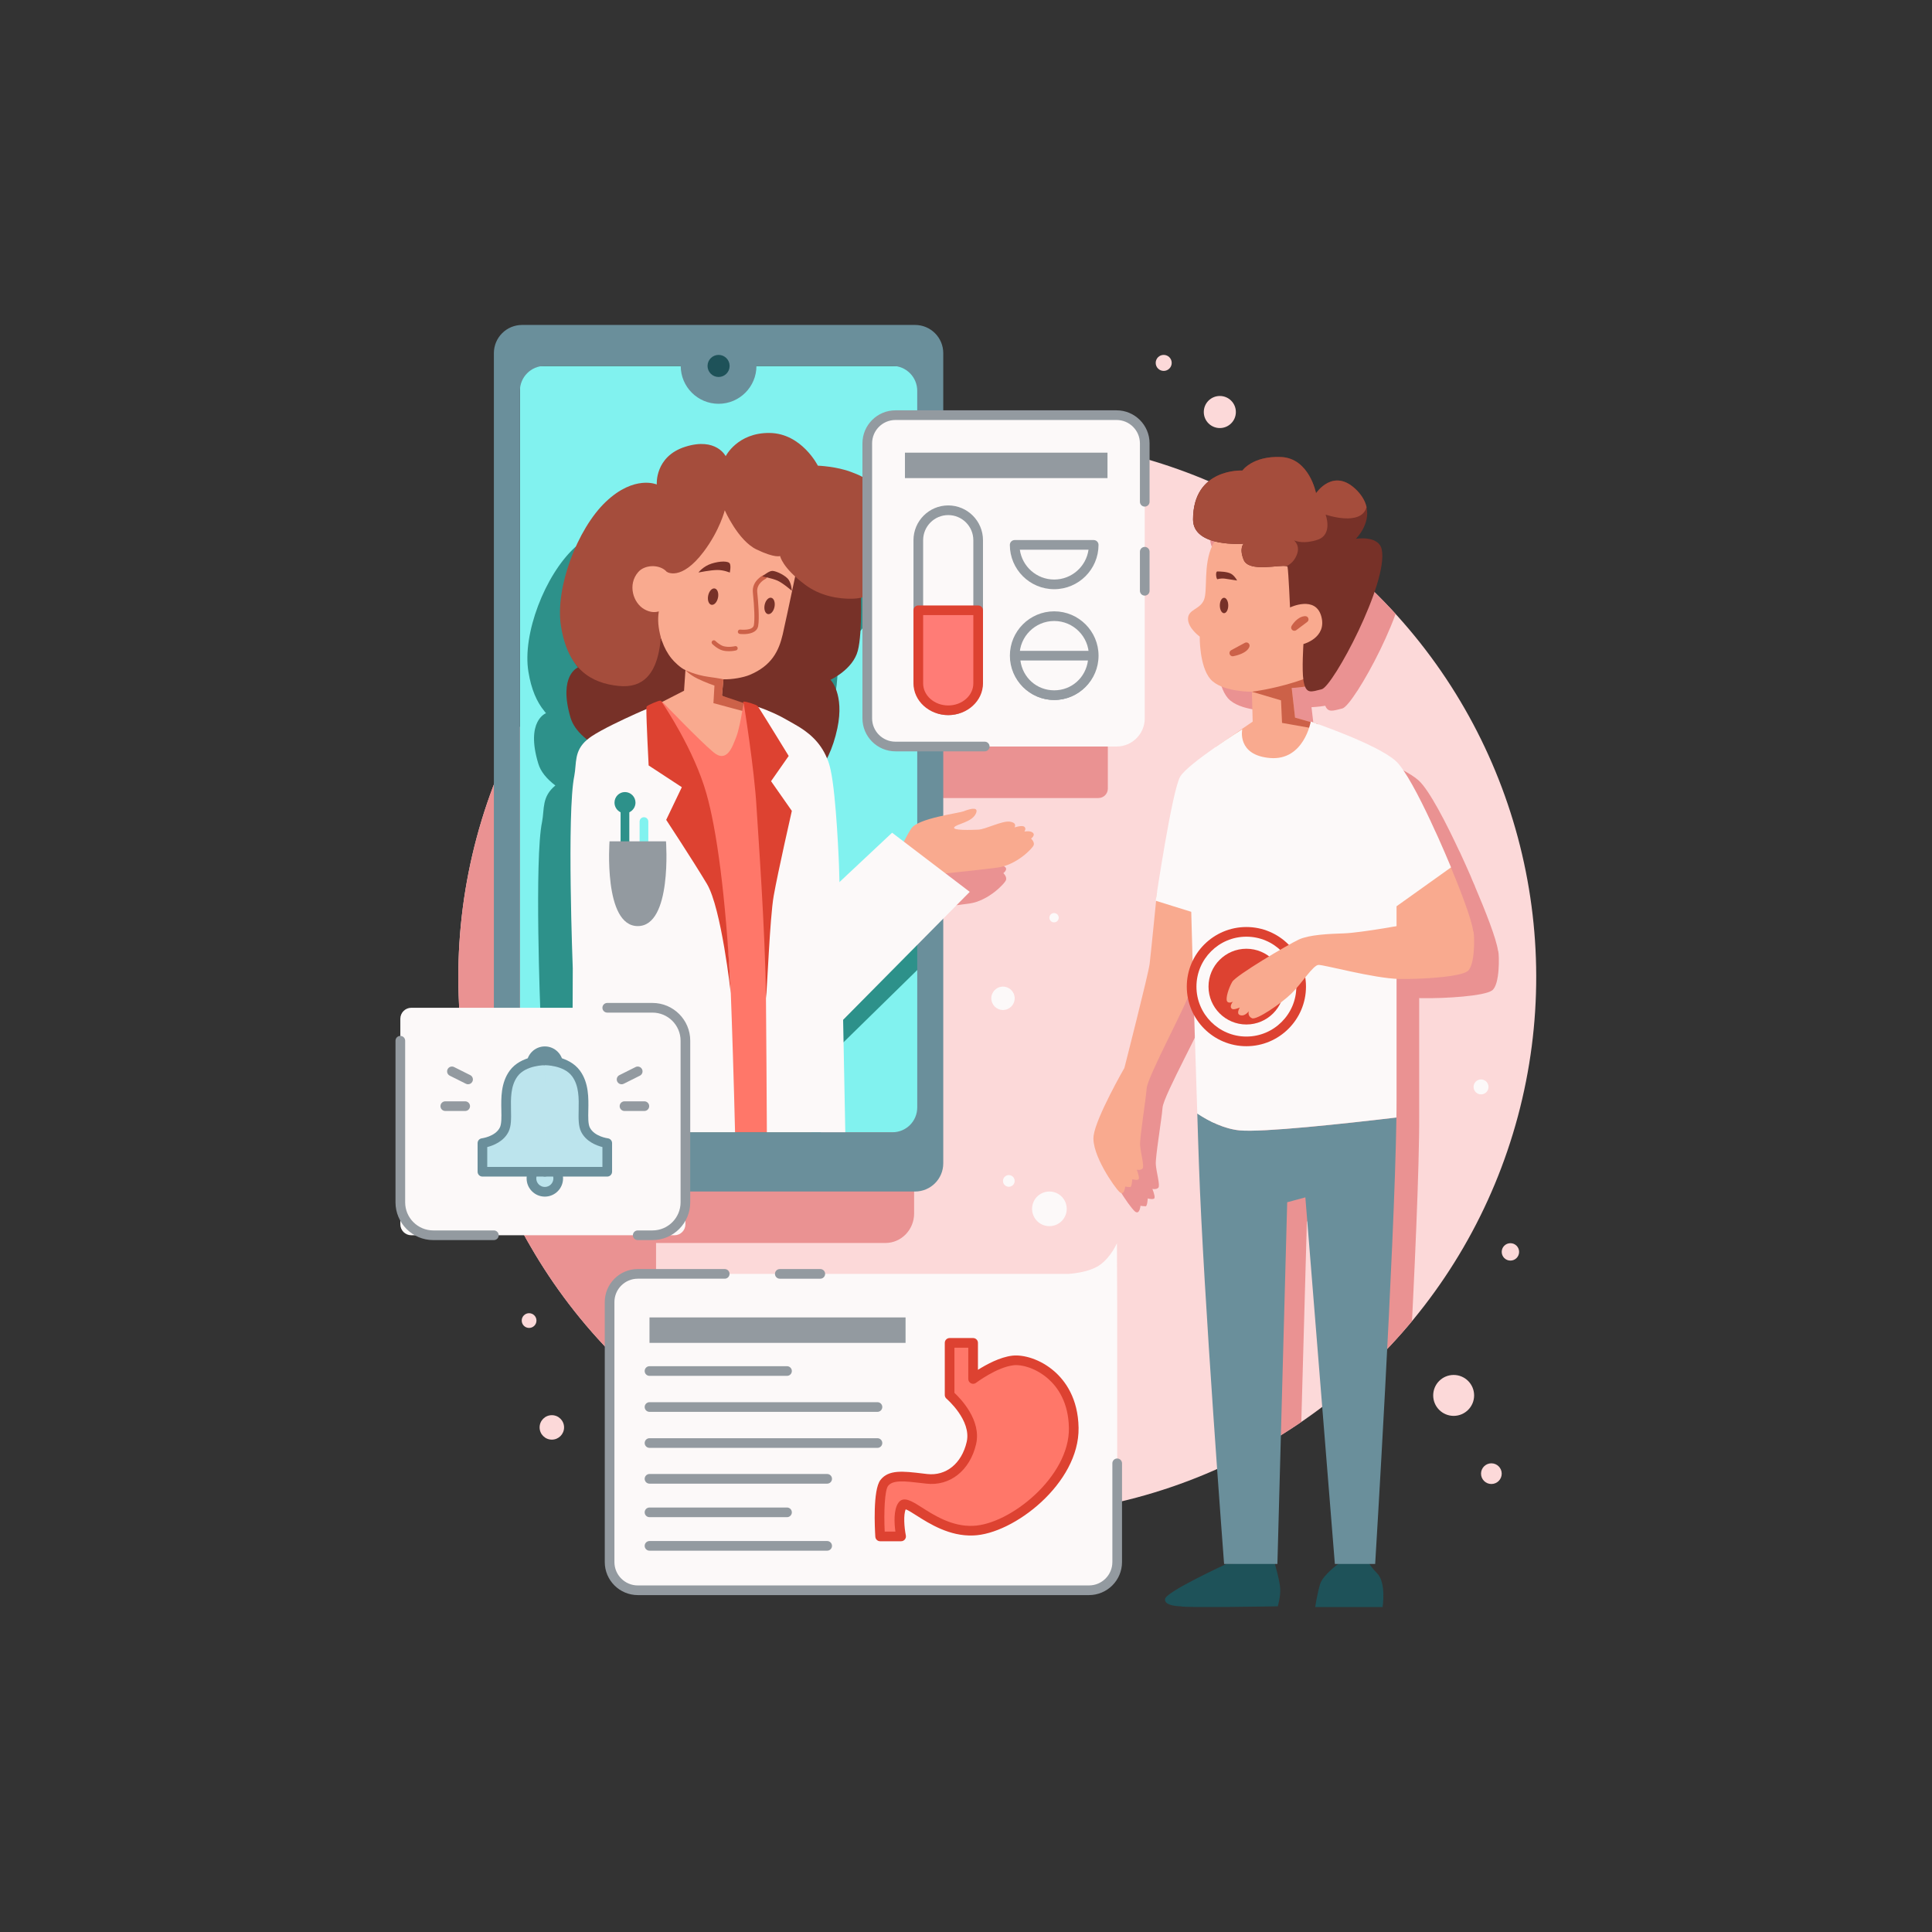<?xml version="1.0" encoding="utf-8"?>
<!-- Generator: Adobe Illustrator 27.5.0, SVG Export Plug-In . SVG Version: 6.00 Build 0)  -->
<svg version="1.1" id="_x31_" xmlns="http://www.w3.org/2000/svg" xmlns:xlink="http://www.w3.org/1999/xlink" x="0px" y="0px"
	 viewBox="0 0 450 450" style="enable-background:new 0 0 450 450;" xml:space="preserve">
<rect x="0" y="0" width="450" height="450" fill="#333333" stroke="none"/>
<g>
	<g id="background_9_">
		<g>
			<defs>
				
					<ellipse id="SVGID_1_" transform="matrix(0.707 -0.707 0.707 0.707 -92.854 230.933)" cx="232.334" cy="227.552" rx="125.547" ry="125.547"/>
			</defs>
			<use xlink:href="#SVGID_1_"  style="overflow:visible;fill:#FCD9D9;"/>
			<clipPath id="SVGID_00000105422041438092932060000000744812594102377616_">
				<use xlink:href="#SVGID_1_"  style="overflow:visible;"/>
			</clipPath>
			<path style="clip-path:url(#SVGID_00000105422041438092932060000000744812594102377616_);fill:#EA9292;" d="M193.407,110.885
				v72.803c0,1.208,0.98,2.188,2.188,2.188h60.254c1.209,0,2.188-0.98,2.188-2.188v-72.803c0-1.209-0.98-2.188-2.188-2.188h-60.254
				C194.386,108.697,193.407,109.677,193.407,110.885z"/>
			<path style="clip-path:url(#SVGID_00000105422041438092932060000000744812594102377616_);fill:#EA9292;" d="M347.534,230.69
				c-1.818,1.32-10.846,1.89-16.392,1.8c-0.185,0-0.37,0-0.586-0.03v27.93c0,1.32,0,2.79-0.031,4.38
				c-0.462,30.57-5.084,103.98-5.084,103.98h-1.387c0.493,0.66,1.078,1.41,1.849,2.16c2.219,2.19,1.325,7.89,1.325,7.89h-16.146
				c0,0,0.524-3.27,1.202-5.37c0.647-2.07,4.314-4.68,4.314-4.68h-0.801l-7.056-85.38l-4.345,1.14l-2.341,84.24h-0.616
				c0.4,1.32,1.233,4.29,1.294,5.76c0.092,1.89-0.586,4.11-0.586,4.11s-22.616,0.39-23.201,0c0,0-4.067,0-3.759-1.74
				c0.277-1.71,14.666-8.13,14.666-8.13H289.3c0,0-4.961-63.18-6.009-92.88c-0.154-4.05-0.277-8.07-0.4-12.03
				c-0.401-11.97-0.77-23.19-1.017-31.68c-0.278,1.35-0.493,2.37-0.586,2.85c-0.585,2.85-10.322,20.19-10.507,22.98
				c-0.216,2.76-1.695,11.49-1.571,13.2c0.092,1.71,1.079,4.98,0.586,5.46c-0.493,0.48-1.387,0.27-1.387,0.27s0.678,1.65,0.493,2.13
				c-0.185,0.48-1.571,0.09-1.571,0.09s-0.093,1.83-0.493,1.83s-1.202-0.12-1.202-0.12s-0.185,2.31-1.356,1.26
				c-1.171-1.05-6.779-8.82-6.193-13.11c0.585-4.32,7.364-15.78,7.364-15.78s5.793-22.08,6.039-24.24
				c0.216-1.68,1.14-10.59,1.54-14.67c0.061-0.6,0.123-1.08,0.154-1.44c0-0.09,0-0.18,0.031-0.3c0-0.09,0.031-0.21,0.031-0.33
				c0.986-6.15,3.974-24.36,5.577-26.91c1.016-1.59,4.899-4.44,8.442-6.84c0.123-0.09,0.216-0.18,0.339-0.24l1.263-0.84
				c0.616-0.42,1.202-0.78,1.726-1.14l5.546-3.72l-0.185-6.96c0,0-7.272,0.09-9.952-2.97c-2.65-3.06-2.527-9.87-2.527-9.87
				s-2.804-1.95-2.804-4.14c0-2.22,2.804-2.13,3.79-4.35c0.986-2.19-0.216-8.16,2.034-12.75c0.154-0.33,0.339-0.63,0.554-0.93
				c-2.711-0.69-5.176-2.13-5.176-5.1c0-12.06,11.801-11.4,11.801-11.4s2.465-3.45,9.244-3.15c6.779,0.27,8.381,8.43,8.381,8.43
				s4.221-6.24,9.829-0.6c1.294,1.32,1.972,2.61,2.249,3.84c0.924,4.11-2.557,7.38-2.557,7.38s5.454-0.9,6.193,2.49
				c1.664,7.65-11.678,31.92-14.358,32.55c-2.034,0.48-3.297,1.08-3.975-0.63c-1.695,0.27-3.205,0.33-3.205,0.33l0.801,6.9
				l3.728,1.02v0.03l1.849,0.51c0,0,0,0,0.031,0c4.283,1.5,14.944,5.43,18.487,8.55c2.557,2.28,6.563,10.17,9.49,16.44
				c0.031,0.09,0.061,0.15,0.123,0.21c0.986,2.13,1.849,4.08,2.496,5.55c0.308,0.78,0.678,1.65,1.078,2.52c0,0.03,0,0.03,0,0.06
				c2.342,5.49,4.992,12.15,5.361,14.97c0.031,0.03,0.061,0.06,0.061,0.09C349.198,222.56,349.383,229.34,347.534,230.69z"/>
			<path style="clip-path:url(#SVGID_00000105422041438092932060000000744812594102377616_);fill:#EA9292;" d="M233.699,203.372
				c0,0,0.824,0.755,0.641,1.54s-4.09,4.904-8.515,5.533c-2.868,0.409-8.666,1.038-12.389,1.415l5.737,4.527l-6.256,6.508v59.735
				c0,3.804-2.99,6.885-6.683,6.885h-93.106c-3.692,0-6.683-3.081-6.683-6.885V84.875c0-3.804,2.991-6.885,6.683-6.885h93.106
				c3.693,0,6.683,3.081,6.683,6.885v112.9c2.289-0.534,4.303-0.849,4.791-1.069c2.319-0.912,3.54-0.849,2.96,0.503
				c-0.915,2.201-4.547,2.546-5.157,3.395c-0.58,0.818,3.967,0.66,5.707,0.597c1.739-0.094,5.706-2.264,7.507-1.949
				c1.618,0.283,1.221,1.163,1.099,1.383c0.275-0.063,1.831-0.566,2.319-0.126c0.519,0.44,0,1.164,0,1.164s1.404-0.315,2.014,0.314
				C234.767,202.585,233.699,203.372,233.699,203.372z"/>
			<g style="clip-path:url(#SVGID_00000105422041438092932060000000744812594102377616_);">
				<path style="fill:#EA9292;" d="M148.057,319.339H87.641c-1.653,0-2.994-1.34-2.994-2.994v-66.621
					c0-1.654,1.34-2.994,2.994-2.994h60.416c1.653,0,2.994,1.34,2.994,2.994v66.621
					C151.051,317.998,149.711,319.339,148.057,319.339z"/>
				<path style="fill:#EA9292;" d="M142.068,321.094h-48.44c-5.921,0-10.737-4.816-10.737-10.737v-54.645
					c0-5.921,4.816-10.737,10.737-10.737h48.44c5.921,0,10.737,4.816,10.737,10.737v54.645
					C152.805,316.277,147.989,321.094,142.068,321.094z M93.629,248.484c-3.984,0-7.228,3.243-7.228,7.228v54.645
					c0,3.984,3.243,7.227,7.228,7.227h48.44c3.984,0,7.228-3.243,7.228-7.227v-54.645c0-3.984-3.244-7.228-7.228-7.228H93.629z"/>
			</g>
		</g>
	</g>
	<g>
		<path style="fill:#81F2EF;" d="M211.722,263.735h-88.699c-1.069,0-1.935-0.866-1.935-1.935V87.17c0-1.069,0.866-1.935,1.935-1.935
			h88.699c1.069,0,1.935,0.866,1.935,1.935V261.8C213.658,262.869,212.791,263.735,211.722,263.735z"/>
		<path style="fill:#2D918A;" d="M214.768,224.834l-23.88,23.4l0.42,21.33h-65.55c0-0.18,0-0.3,0-0.3l0.12-33.03
			c0,0-1.44-36.3,0.39-44.85c0.57-3-0.12-5.79,3.09-8.43c-2.01-1.53-3.45-3.24-3.99-5.13c-3-9.93,1.8-11.7,1.8-11.7
			s-0.03-0.03-0.03-0.06c-0.09-0.12-0.18-0.24-0.3-0.36c-0.03-0.03-0.06-0.06-0.06-0.09c-1.74-2.1-3.03-5.04-3.69-9.09
			c-1.5-8.85,3.9-22.65,10.77-28.98c6.87-6.33,12.21-4.02,12.21-4.02s-0.51-6.54,6.9-8.79c7.41-2.25,9.66,2.19,9.66,2.19
			s2.82-5.49,10.56-5.4c7.71,0.09,11.61,7.62,11.61,7.62s4.53,0.18,8.01,1.47c3.48,1.29,7.47,2.52,9.66,14.01
			c1.89,10.17-2.58,14.34-7.29,15.3c0.06,3.54,0.03,9.39-0.78,12.33c-1.2,4.41-6.54,6.75-6.54,6.75s3.39,3.3,1.62,11.31
			c-0.54,2.61-1.38,4.95-2.46,6.99c0.36,0.81,0.63,1.71,0.87,2.7c1.38,6.09,2.01,22.23,2.01,22.23l0.12,3.9l12.63-11.49l2.85,2.1
			c0.54-1.08,1.2-2.25,1.8-3.09c0.9-1.35,4.41-2.31,7.47-2.97V224.834z"/>
	</g>
	<g>
		<path style="fill:#6A8F9B;" d="M213.134,75.687h-91.53c-3.63,0-6.57,2.94-6.57,6.57v188.7c0,3.63,2.94,6.57,6.57,6.57h91.53
			c3.63,0,6.57-2.94,6.57-6.57v-188.7C219.704,78.627,216.764,75.687,213.134,75.687z M213.644,257.937c0,3.21-2.58,5.79-5.79,5.79
			h-80.97c-3.21,0-5.79-2.58-5.79-5.79V91.047c0-3.21,2.58-5.82,5.79-5.82h80.97c3.21,0,5.79,2.61,5.79,5.82V257.937z"/>
		<circle style="fill:#6A8F9B;" cx="167.373" cy="85.234" r="8.817"/>
		<path style="fill:#1E5259;" d="M169.945,85.234c0,1.421-1.152,2.572-2.572,2.572s-2.572-1.152-2.572-2.572
			s1.152-2.572,2.572-2.572S169.945,83.814,169.945,85.234z"/>
	</g>
	<g>
		<g>
			<path style="fill:#773128;" d="M200.455,136.309c0,0,0.508,10.846-0.656,15.263c-1.158,4.396-6.356,6.758-6.356,6.758
				s3.283,3.298,1.596,11.294c-1.995,9.46-7.413,15.563-14.033,15.173c-2.592-0.152-44.357-4.794-48.122-17.651
				c-2.905-9.922,1.751-11.688,1.751-11.688s-6.452-7.906-2.903-18.475c8.218-24.475,46.781-12.926,46.781-12.926l18.565,3.683
				L200.455,136.309z"/>
			<path style="fill:#F9AA8F;" d="M186.845,122.853v3.641c0,0-3.641,17.39-4.536,21.274c-0.915,3.905-2.603,7.302-7.708,9.437
				c-1.424,0.59-4.007,1.078-6.102,1.017c-0.142,1.688-0.346,3.824-0.346,3.824l10.637,5.207c0,0-8.908,14.623-10.597,14.623
				c-1.688,0-17.898-16.373-17.898-16.373l9.03-4.617l0.326-4.8c-1.2-0.529-2.665-1.993-3.234-2.705
				c-0.977-1.2-1.709-2.603-2.197-4.007v-0.02c-0.793-2.217-1.037-4.454-0.875-6.122c0.02-0.183,0.061-0.468,0.102-0.834
				c-0.752,0.244-1.912,0.325-3.336-0.468c-2.603-1.424-4.027-5.756-1.444-8.705c1.444-1.647,4.596-1.83,6.325-0.346
				c0.895-6.305,1.688-13.18,1.993-13.403c0.508-0.386,22.983-2.603,22.983-2.603L186.845,122.853z"/>
			<path style="fill:#CC6148;" d="M159.648,156.087c0,0,2.304,1.136,5.355,1.558c3.051,0.422,3.501,0.579,3.501,0.579l-0.348,3.826
				l8.579,2.886l1.669,2.13l-12.233-3.287l0.239-4.09c0,0-2.067-0.703-3.928-1.612C160.621,157.169,159.648,156.087,159.648,156.087
				z"/>
			<path style="fill:#CC6148;" d="M173.167,147.7c-0.478,0-0.82-0.041-0.867-0.047c-0.278-0.035-0.475-0.29-0.44-0.568
				c0.035-0.278,0.293-0.486,0.569-0.439c0.026,0,2.909,0.328,3.158-1.02c0.226-1.219,0.144-3.996-0.228-7.62
				c-0.281-2.754,2.428-4.055,2.546-4.107c0.243-0.114,0.554-0.012,0.674,0.243s0.009,0.557-0.243,0.677
				c-0.088,0.041-2.171,1.055-1.963,3.082c0.223,2.186,0.548,6.117,0.217,7.913C176.284,147.451,174.33,147.7,173.167,147.7z"/>
			<path style="fill:#CC6148;" d="M169.78,151.681c-0.471,0-0.999-0.047-1.515-0.19c-1.172-0.325-2.314-1.442-2.361-1.491
				c-0.199-0.196-0.202-0.518-0.003-0.718c0.193-0.196,0.519-0.202,0.718-0.006c0.009,0.012,1.002,0.982,1.916,1.236
				c1.254,0.343,2.64,0,2.654-0.003c0.29-0.076,0.551,0.097,0.619,0.366c0.07,0.273-0.094,0.551-0.367,0.618
				C171.397,151.505,170.689,151.681,169.78,151.681z"/>
			<path style="fill:#CC6148;" d="M154.189,139.453c-0.226,0-0.431-0.152-0.492-0.378c-0.017-0.064-0.401-1.371-2.051-1.611
				c-0.278-0.041-0.472-0.299-0.431-0.577c0.041-0.275,0.311-0.463,0.577-0.43c2.338,0.343,2.868,2.276,2.889,2.358
				c0.07,0.272-0.094,0.551-0.364,0.621C154.273,139.447,154.23,139.453,154.189,139.453z"/>
			<path style="fill:#773128;" d="M169.98,133.363c0,0,0.325-1.436,0.017-2.079s-2.252-0.645-4.243-0.017
				c-1.992,0.627-3.066,2.075-3.066,2.075s2.856-0.575,4.394-0.579C168.62,132.757,169.98,133.363,169.98,133.363z"/>
			<path style="fill:#773128;" d="M184.434,137.606c0,0-0.051-1.505-0.719-2.532c-0.668-1.028-2.949-2.104-3.826-2.104
				c-0.877,0-2.311,1.294-2.311,1.294s2.212,0.415,3.483,0.962C182.332,135.773,184.434,137.606,184.434,137.606z"/>
			<path style="fill:#773128;" d="M164.943,138.736c-0.212,1.05,0.131,2.005,0.764,2.133c0.634,0.128,1.319-0.62,1.531-1.67
				c0.212-1.05-0.13-2.005-0.763-2.133C165.84,136.938,165.154,137.686,164.943,138.736z"/>
			<path style="fill:#773128;" d="M178.098,140.9c-0.212,1.05,0.13,2.005,0.764,2.133c0.634,0.128,1.319-0.62,1.531-1.67
				c0.212-1.05-0.13-2.005-0.764-2.133C178.995,139.102,178.31,139.85,178.098,140.9z"/>
			<path style="fill:#A54D3C;" d="M168.815,118.848c0,0,3.073,7.058,7.4,9.135c4.327,2.077,5.491,1.52,5.491,1.52
				s0.435,2.685,5.891,6.741c3.377,2.51,7.616,3.332,11.165,3.202c5.104-0.187,10.905-3.981,8.828-15.492
				c-2.077-11.511-5.972-12.722-9.347-14.021c-3.376-1.298-7.746-1.471-7.746-1.471s-3.767-7.531-11.25-7.617
				c-7.483-0.087-10.22,5.41-10.22,5.41s-2.195-4.457-9.378-2.207s-6.669,8.798-6.669,8.798s-5.195-2.3-11.859,4.018
				c-6.664,6.318-11.876,20.124-10.453,28.986c1.611,10.032,6.939,13.27,13.467,13.924c12.01,1.203,9.509-15.702,10.175-20.722
				c0.667-5.031,0.952-5.881,0.952-5.881s3.334,2.355,8.622-4.648C167.659,123.522,168.815,118.848,168.815,118.848z"/>
			<path style="fill:#F9AA8F;" d="M156.581,134.548l-2.359,14.807c-0.793-2.217-1.037-4.454-0.875-6.122
				c0.02-0.183,0.061-0.468,0.102-0.834c-0.752,0.244-1.912,0.325-3.336-0.468c-2.603-1.424-4.027-5.756-1.444-8.705
				c1.444-1.647,4.596-1.83,6.325-0.346L156.581,134.548z"/>
		</g>
		<g>
			<path style="fill:#FF7769;" d="M188.968,263.714h-32.49l-5.22-48.96l-1.56-14.85l-0.42-3.93l-0.3-2.7l-1.65-15.57l-1.11-10.32
				l4.35-2.16l0.57-0.3c0.15-0.06,0.27-0.12,0.39-0.18c0.06-0.03,0.12-0.06,0.15-0.06c0.03-0.03,0.06-0.03,0.06-0.03l2.4-1.17
				l0.09-0.06c0,0,0,0,0.03,0.03c0.63,0.66,8.46,8.82,11.85,11.7c3.24,2.76,4.5-1.29,5.37-3.48c0.57-1.44,1.11-4.23,1.41-6.09
				c0.09-0.42,0.15-0.81,0.21-1.11c0.03-0.27,0.06-0.45,0.09-0.6c0-0.06,0.03-0.09,0.03-0.12s0-0.06,0-0.06l0.48,0.21l0.06,0.03
				l1.05,0.45l2.25,0.99h0.03l3.93,1.71l0.45,5.4l0.51,6.06v0.03l0.51,6.21l0.12,1.44v0.03l0.63,7.92v0.03L188.968,263.714z"/>
			<path style="fill:#FCF9F9;" d="M171.208,263.714h-37.98c0.03-2.82,0.06-5.13,0.06-5.13l0.12-33.03c0,0-1.41-36.3,0.36-44.85
				c0.57-3-0.12-5.79,3-8.43c0.3-0.24,0.63-0.51,0.99-0.75c2.58-1.71,7.14-3.84,10.32-5.28c0.99-0.45,1.86-0.81,2.49-1.08
				c0.21-0.09,0.39-0.18,0.57-0.24c0.15-0.06,0.27-0.12,0.39-0.18c0.06-0.03,0.12-0.06,0.15-0.06c0.03-0.03,0.06-0.03,0.06-0.03
				l0.03,0.03c0,0,0,0,0.03,0.03c0.21,0.33,1.71,2.55,3.57,5.82c1.68,2.97,3.66,6.87,5.22,10.95c0.57,1.44,1.05,2.88,1.47,4.35
				c2.19,7.68,6.33,18.93,7.8,39.48c0.15,1.92,0.24,3.9,0.36,5.94v0.12C170.458,237.284,170.968,253.244,171.208,263.714z"/>
			<path style="fill:#DD4231;" d="M151.082,178.287l7.729,5.064l-3.64,7.607c0,0,6.102,9.275,9.478,14.908
				c3.376,5.614,5.568,25.518,5.568,25.518c-1.18-23.247-3.351-38.393-5.69-46.589c-2.888-10.19-9.864-20.502-10.291-21.132
				l-0.02-0.041c0,0-0.101-0.427-0.468-0.427c-0.366,0-2.929,1.017-3.152,1.403c-0.02,0.061-0.041,0.264-0.041,0.61
				C150.533,167.873,151.082,178.287,151.082,178.287z"/>
			<path style="fill:#FCF9F9;" d="M196.888,263.714h-18.27c-0.03-8.7-0.15-23.31-0.21-31.23v-4.47c-0.15-15.51-0.36-34.47-0.66-39.6
				c-0.06-1.23-0.18-2.58-0.3-3.99c-0.39-4.17-0.99-8.82-1.53-12.6c-0.33-2.31-0.63-4.32-0.84-5.67c-0.06-0.3-0.09-0.57-0.12-0.78
				c-0.06-0.45-0.12-0.81-0.15-0.99c0-0.06,0-0.09-0.03-0.12c0-0.03,0-0.06,0-0.06s0.75,0.15,1.83,0.48h0.03
				c0.51,0.18,1.14,0.39,1.8,0.66c3.21,1.32,3.78,1.74,6.81,3.45c2.91,1.65,5.79,3.93,7.38,7.83c0.36,0.81,0.63,1.71,0.84,2.7
				c1.35,6.09,1.95,22.23,1.95,22.23l0.81,28.14L196.888,263.714z"/>
			<path style="fill:#DD4231;" d="M173.247,163.936c0,0,2.461,15.112,2.969,24.203c0.305,5.146,2.045,28.828,2.187,44.347
				c0.265-1.526,0.904-18.68,1.799-23.785c0.956-5.451,4.231-19.83,4.231-19.83l-4.841-6.915l4.109-5.878
				c0,0-5.248-8.563-6.814-11.003c-0.244-0.366-0.407-0.61-0.447-0.651c-0.305-0.305-2.766-1.078-3.193-0.997
				C172.841,163.529,173.247,163.936,173.247,163.936z"/>
			<g>
				<path style="fill:#81F2EF;" d="M149.99,199.974c-0.563,0-1.016-0.454-1.016-1.017v-7.594c0-0.563,0.454-1.017,1.016-1.017
					s1.017,0.454,1.017,1.017v7.594C151.007,199.52,150.553,199.974,149.99,199.974z"/>
			</g>
			<g>
				<path style="fill:#2D918A;" d="M145.563,203.408c-0.563,0-1.016-0.454-1.016-1.016v-14.019c0-0.563,0.454-1.016,1.016-1.016
					s1.017,0.454,1.017,1.016v14.019C146.58,202.954,146.126,203.408,145.563,203.408z"/>
			</g>
			<g>
				<circle style="fill:#2D918A;" cx="145.563" cy="186.942" r="1.43"/>
				<path style="fill:#2D918A;" d="M145.558,184.484c-1.35,0-2.43,1.11-2.43,2.46c0,0.99,0.57,1.83,1.41,2.25
					c0.3,0.12,0.66,0.21,1.02,0.21s0.72-0.09,1.02-0.21c0.84-0.39,1.44-1.26,1.44-2.25
					C148.018,185.594,146.908,184.484,145.558,184.484z M145.138,186.944c0-0.24,0.21-0.42,0.42-0.42c0.24,0,0.42,0.18,0.42,0.42
					C145.978,187.394,145.138,187.394,145.138,186.944z"/>
			</g>
			<path style="fill:#939AA0;" d="M155.126,195.966h-13.157c0,0-1.473,19.739,6.579,19.739
				C156.599,215.705,155.126,195.966,155.126,195.966z"/>
			<path style="fill:#F9AA8F;" d="M209.215,198.727c0,0,1.757-3.834,3.048-5.766c1.595-2.389,10.981-3.533,12.158-3.992
				c2.275-0.887,3.466-0.832,2.9,0.478c-0.898,2.081-4.456,2.434-5.05,3.23c-0.594,0.795,3.885,0.64,5.592,0.566
				c1.706-0.074,5.615-2.152,7.395-1.855c1.781,0.297,1.039,1.336,1.039,1.336s1.781-0.594,2.3-0.148c0.519,0.445,0,1.113,0,1.113
				s1.41-0.297,2.003,0.297c0.594,0.593-0.445,1.335-0.445,1.335s0.812,0.726,0.629,1.476c-0.184,0.75-4.018,4.682-8.395,5.275
				c-4.377,0.594-15.58,1.706-15.58,1.706L209.215,198.727z"/>
			<polygon style="fill:#FCF9F9;" points="207.788,193.955 225.873,207.733 193.573,240.371 192.649,208.148 			"/>
		</g>
	</g>
	<g id="window_3_7_">
		<path style="fill:#FCF9F9;" d="M260.213,303.237l-0.06-13.673c0,0-1.355,3.184-3.94,5.044c-2.606,1.875-7.333,2.102-7.333,2.102
			H148.551c-3.625,0-6.565,2.939-6.565,6.565v60.563c0,3.626,2.939,6.565,6.565,6.565h105.1c3.626,0,6.565-2.939,6.565-6.565
			v-60.563C260.216,303.262,260.213,303.25,260.213,303.237z"/>
		<g>
			<path style="fill:#FCF9F9;" d="M183.312,319.339h-32.031H183.312z"/>
			<path style="fill:#939AA0;" d="M183.312,320.464h-32.03c-0.621,0-1.125-0.504-1.125-1.125s0.504-1.125,1.125-1.125h32.03
				c0.621,0,1.125,0.504,1.125,1.125S183.934,320.464,183.312,320.464z"/>
		</g>
		<g>
			<path style="fill:#FCF9F9;" d="M204.378,336.111h-53.097H204.378z"/>
			<path style="fill:#939AA0;" d="M204.377,337.236h-53.095c-0.621,0-1.125-0.504-1.125-1.125c0-0.621,0.504-1.125,1.125-1.125
				h53.095c0.621,0,1.125,0.504,1.125,1.125C205.502,336.732,204.998,337.236,204.377,337.236z"/>
		</g>
		<g>
			<path style="fill:#FCF9F9;" d="M204.378,327.724h-53.097H204.378z"/>
			<path style="fill:#939AA0;" d="M204.377,328.848h-53.095c-0.621,0-1.125-0.504-1.125-1.125c0-0.621,0.504-1.125,1.125-1.125
				h53.095c0.621,0,1.125,0.504,1.125,1.125C205.502,328.345,204.998,328.848,204.377,328.848z"/>
		</g>
		<g>
			<path style="fill:#FCF9F9;" d="M192.663,344.445h-41.381H192.663z"/>
			<path style="fill:#939AA0;" d="M192.664,345.571h-41.382c-0.621,0-1.125-0.504-1.125-1.125c0-0.621,0.504-1.125,1.125-1.125
				h41.382c0.621,0,1.125,0.504,1.125,1.125C193.789,345.067,193.285,345.571,192.664,345.571z"/>
		</g>
		<g>
			<path style="fill:#FCF9F9;" d="M192.663,360.061h-41.381H192.663z"/>
			<path style="fill:#939AA0;" d="M192.664,361.186h-41.382c-0.621,0-1.125-0.504-1.125-1.125c0-0.621,0.504-1.125,1.125-1.125
				h41.382c0.621,0,1.125,0.504,1.125,1.125C193.789,360.682,193.285,361.186,192.664,361.186z"/>
		</g>
		<g>
			<path style="fill:#FCF9F9;" d="M183.312,352.253h-32.031H183.312z"/>
			<path style="fill:#939AA0;" d="M183.312,353.379h-32.03c-0.621,0-1.125-0.504-1.125-1.125s0.504-1.125,1.125-1.125h32.03
				c0.621,0,1.125,0.504,1.125,1.125S183.934,353.379,183.312,353.379z"/>
		</g>
		
			<rect x="151.281" y="306.854" transform="matrix(-1 -1.224647e-16 1.224647e-16 -1 362.204 619.635)" style="fill:#939AA0;" width="59.642" height="5.927"/>
		<g>
			<path style="fill:#939AA0;" d="M191.064,297.835h-9.433c-0.621,0-1.125-0.504-1.125-1.125c0-0.621,0.504-1.125,1.125-1.125h9.433
				c0.621,0,1.125,0.504,1.125,1.125C192.189,297.331,191.686,297.835,191.064,297.835z"/>
		</g>
		<g>
			<path style="fill:#939AA0;" d="M253.651,371.528h-105.1c-4.239,0-7.69-3.451-7.69-7.691v-60.563c0-4.239,3.451-7.69,7.69-7.69
				h20.25c0.622,0,1.125,0.504,1.125,1.125c0,0.621-0.503,1.125-1.125,1.125h-20.25c-3,0-5.44,2.44-5.44,5.44v60.563
				c0,3,2.44,5.441,5.44,5.441h105.1c3,0,5.44-2.441,5.44-5.441v-23.001c0-0.621,0.504-1.125,1.125-1.125s1.125,0.504,1.125,1.125
				v23.001C261.341,368.077,257.89,371.528,253.651,371.528z"/>
		</g>
		<g>
			<path style="fill:#FF7769;" d="M221.181,312.781v12.143c0,0,6.415,5.426,5.074,11.187c-1.34,5.76-5.553,8.898-10.436,8.334
				c-4.883-0.564-8.234-1.138-9.862,0.968C204.33,347.52,205,357.86,205,357.86h4.883c0,0-1.053-5.266,0.287-7.181
				c1.34-1.915,7.601,6.128,16.486,5.84c8.886-0.287,23.631-11.777,23.44-23.936c-0.192-12.16-9.958-16.181-14.17-15.702
				c-4.213,0.479-9.269,4.309-9.269,4.309v-8.409H221.181z"/>
			<path style="fill:#DD4231;" d="M209.882,358.986h-4.881c-0.592,0-1.084-0.46-1.122-1.052c-0.117-1.799-0.609-10.884,1.19-13.21
				c1.898-2.461,5.235-2.068,9.861-1.515l1.02,0.12c4.397,0.498,8.036-2.426,9.211-7.474c1.169-5.033-4.647-10.025-4.705-10.075
				c-0.252-0.214-0.398-0.527-0.398-0.859v-12.14c0-0.621,0.504-1.125,1.125-1.125h5.475c0.621,0,1.125,0.504,1.125,1.125v6.278
				c1.937-1.225,5.118-2.968,8.016-3.299c2.493-0.284,6.477,0.75,9.82,3.688c2.496,2.195,5.493,6.252,5.602,13.116
				c0.205,12.929-15.141,24.773-24.527,25.078c-5.519,0.226-10.195-2.725-13.218-4.649c-0.894-0.572-1.981-1.263-2.514-1.441
				c-0.572,1.233-0.346,4.225,0.026,6.088c0.064,0.331-0.021,0.674-0.235,0.932C210.538,358.834,210.219,358.986,209.882,358.986z
				 M206.064,356.736h2.49c-0.255-1.881-0.463-5.051,0.691-6.7c1.172-1.661,3.146-0.395,5.438,1.061
				c2.956,1.881,7.081,4.506,11.938,4.298c8.537-0.275,22.529-11.417,22.348-22.793c-0.094-6.041-2.684-9.568-4.837-11.461
				c-2.813-2.473-6.173-3.39-8.08-3.141c-3.861,0.44-8.669,4.052-8.716,4.087c-0.337,0.261-0.797,0.305-1.18,0.111
				c-0.381-0.19-0.624-0.58-0.624-1.008v-7.283h-3.225v10.514c1.468,1.371,6.331,6.41,5.045,11.944
				c-1.432,6.141-6.1,9.87-11.66,9.196l-1.025-0.12c-3.885-0.454-6.695-0.794-7.817,0.659
				C206.064,347.115,205.845,352.198,206.064,356.736z"/>
		</g>
	</g>
	<g id="window_2_9_">
		<path style="fill:#FCF9F9;" d="M266.634,116.873v-13.61c0-3.626-2.939-6.565-6.565-6.565h-51.5c-3.626,0-6.565,2.939-6.565,6.565
			v64.05c0,3.626,2.939,6.565,6.565,6.565h20.795h30.705c3.626,0,6.565-2.939,6.565-6.565v-29.707v-9.094V116.873z"/>
		<g>
			<path style="fill:#FCF9F9;" d="M220.862,165.443c-3.85,0-6.97-3.121-6.97-6.97v-32.655c0-3.85,3.121-6.97,6.97-6.97
				c3.85,0,6.97,3.121,6.97,6.97v32.655C227.832,162.322,224.711,165.443,220.862,165.443z"/>
			<path style="fill:#939AA0;" d="M220.862,166.567c-4.465,0-8.095-3.63-8.095-8.095v-32.654c0-4.465,3.63-8.095,8.095-8.095
				c4.465,0,8.095,3.63,8.095,8.095v32.654C228.957,162.937,225.327,166.567,220.862,166.567z M220.862,119.973
				c-3.223,0-5.845,2.622-5.845,5.845v32.654c0,3.223,2.622,5.845,5.845,5.845c3.223,0,5.845-2.622,5.845-5.845v-32.654
				C226.707,122.595,224.085,119.973,220.862,119.973z"/>
		</g>
		<g>
			<path style="fill:#FF7C76;" d="M227.831,142.145v17.028c0,3.464-3.122,6.266-6.966,6.266s-6.973-2.803-6.973-6.266v-17.028
				H227.831z"/>
			<path style="fill:#DD4231;" d="M220.865,166.564c-4.468,0-8.098-3.316-8.098-7.392v-17.027c0-0.621,0.504-1.125,1.125-1.125
				h13.939c0.621,0,1.125,0.504,1.125,1.125v17.027C228.957,163.248,225.327,166.564,220.865,166.564z M215.017,143.27v15.902
				c0,2.836,2.622,5.142,5.842,5.142c3.226,0,5.848-2.306,5.848-5.142V143.27H215.017z"/>
		</g>
		<g>
			<path style="fill:#FCF9F9;" d="M254.746,152.716c0,5.081-4.119,9.2-9.201,9.2c-5.081,0-9.2-4.119-9.2-9.2s4.119-9.2,9.2-9.2
				C250.627,143.516,254.746,147.635,254.746,152.716z"/>
			<path style="fill:#939AA0;" d="M245.545,163.043c-5.693,0-10.324-4.632-10.324-10.327c0-5.693,4.632-10.324,10.324-10.324
				c5.695,0,10.327,4.632,10.327,10.324C255.872,158.411,251.24,163.043,245.545,163.043z M245.545,144.641
				c-4.453,0-8.074,3.621-8.074,8.074c0,4.453,3.621,8.077,8.074,8.077c4.453,0,8.077-3.624,8.077-8.077
				C253.622,148.262,249.998,144.641,245.545,144.641z"/>
		</g>
		<g>
			<path style="fill:#FCF9F9;" d="M254.607,152.716c0,5.076-3.982,9.198-9.065,9.198c-5.076,0-9.071-4.122-9.071-9.198H254.607z"/>
			<path style="fill:#939AA0;" d="M245.542,163.04c-5.622,0-10.196-4.632-10.196-10.324c0-0.621,0.504-1.125,1.125-1.125h18.135
				c0.621,0,1.125,0.504,1.125,1.125C255.731,158.408,251.161,163.04,245.542,163.04z M237.67,153.841
				c0.524,3.976,3.794,6.949,7.872,6.949c4.075,0,7.345-2.974,7.866-6.949H237.67z"/>
		</g>
		<g>
			<path style="fill:#FCF9F9;" d="M254.741,126.913c0,5.076-4.123,9.198-9.205,9.198c-5.076,0-9.199-4.122-9.199-9.198H254.741z"/>
			<path style="fill:#939AA0;" d="M245.536,137.235c-5.692,0-10.324-4.629-10.324-10.321c0-0.621,0.504-1.125,1.125-1.125h18.404
				c0.621,0,1.125,0.504,1.125,1.125C255.866,132.606,251.231,137.235,245.536,137.235z M237.541,128.039
				c0.548,3.92,3.926,6.946,7.995,6.946c4.072,0,7.453-3.026,8.001-6.946H237.541z"/>
		</g>
		<g>
			<path style="fill:#939AA0;" d="M266.633,138.732c-0.621,0-1.125-0.504-1.125-1.125v-9.097c0-0.621,0.504-1.125,1.125-1.125
				s1.125,0.504,1.125,1.125v9.097C267.758,138.228,267.254,138.732,266.633,138.732z"/>
		</g>
		<g>
			<path style="fill:#939AA0;" d="M229.364,175.002h-20.795c-4.239,0-7.691-3.451-7.691-7.69v-64.049c0-4.239,3.451-7.69,7.691-7.69
				h51.501c4.239,0,7.688,3.451,7.688,7.69v13.611c0,0.621-0.504,1.125-1.125,1.125s-1.125-0.504-1.125-1.125v-13.611
				c0-3-2.44-5.44-5.438-5.44h-51.501c-3,0-5.441,2.44-5.441,5.44v64.049c0,3,2.441,5.44,5.441,5.44h20.795
				c0.621,0,1.125,0.504,1.125,1.125C230.489,174.498,229.985,175.002,229.364,175.002z"/>
		</g>
		
			<rect x="210.777" y="105.434" transform="matrix(-1 -1.224647e-16 1.224647e-16 -1 468.733 216.795)" style="fill:#939AA0;" width="47.178" height="5.927"/>
	</g>
	<g id="window_1_9_">
		<path style="fill:#FCF9F9;" d="M157.09,287.716H95.802c-1.412,0-2.557-1.145-2.557-2.557v-47.87c0-1.413,1.145-2.558,2.557-2.558
			h61.289c1.412,0,2.557,1.145,2.557,2.558v47.87C159.648,286.571,158.503,287.716,157.09,287.716z"/>
		<g>
			<path style="fill:#BCE4ED;" d="M130.021,274.472c0,1.723-1.396,3.119-3.119,3.119c-1.723,0-3.119-1.396-3.119-3.119
				s1.396-3.119,3.119-3.119C128.625,271.353,130.021,272.75,130.021,274.472z"/>
			<path style="fill:#6A8F9B;" d="M126.901,278.716c-2.338,0-4.242-1.904-4.242-4.242c0-2.341,1.904-4.245,4.242-4.245
				c2.341,0,4.245,1.904,4.245,4.245C131.146,276.811,129.242,278.716,126.901,278.716z M126.901,272.478
				c-1.099,0-1.992,0.893-1.992,1.995c0,1.099,0.893,1.992,1.992,1.992c1.102,0,1.995-0.894,1.995-1.992
				C128.896,273.372,128.003,272.478,126.901,272.478z"/>
		</g>
		<g>
			<path style="fill:#BCE4ED;" d="M130.021,247.975c0,1.723-1.396,3.119-3.119,3.119c-1.723,0-3.119-1.396-3.119-3.119
				c0-1.723,1.396-3.119,3.119-3.119C128.625,244.855,130.021,246.252,130.021,247.975z"/>
			<path style="fill:#6A8F9B;" d="M126.901,252.22c-2.338,0-4.242-1.904-4.242-4.245s1.904-4.245,4.242-4.245
				c2.341,0,4.245,1.904,4.245,4.245S129.242,252.22,126.901,252.22z M126.901,245.979c-1.099,0-1.992,0.893-1.992,1.995
				c0,1.102,0.893,1.995,1.992,1.995c1.102,0,1.995-0.894,1.995-1.995C128.896,246.873,128.003,245.979,126.901,245.979z"/>
		</g>
		<g>
			<path style="fill:#BCE4ED;" d="M126.902,246.977c0,0-4.975-0.071-7.268,3.056c-3.086,4.211-0.861,10.377-2.198,13.078
				c-1.338,2.701-5.07,3.141-5.07,3.141v6.668h14.535V246.977z"/>
			<path style="fill:#6A8F9B;" d="M126.901,274.046h-14.534c-0.621,0-1.125-0.504-1.125-1.125v-6.668
				c0-0.568,0.428-1.046,0.99-1.116c0.032-0.006,3.152-0.413,4.195-2.522c0.41-0.832,0.381-2.379,0.346-4.019
				c-0.056-2.845-0.129-6.387,1.951-9.226c2.608-3.56,7.916-3.516,8.195-3.516c0.618,0.009,1.113,0.518,1.107,1.14
				c-0.009,0.615-0.513,1.11-1.128,1.11h-0.012c0.038,0.009-4.418-0.029-6.346,2.596c-1.632,2.224-1.571,5.215-1.518,7.852
				c0.041,2.004,0.076,3.738-0.58,5.063c-1.131,2.282-3.571,3.208-4.951,3.559v4.623h13.409c0.621,0,1.125,0.504,1.125,1.125
				C128.026,273.542,127.522,274.046,126.901,274.046z"/>
		</g>
		<g>
			<path style="fill:#BCE4ED;" d="M126.902,246.977c0,0,4.975-0.071,7.268,3.056c3.086,4.211,0.861,10.377,2.198,13.078
				c1.338,2.701,5.069,3.141,5.069,3.141v6.668h-14.536V246.977z"/>
			<path style="fill:#6A8F9B;" d="M141.438,274.046h-14.537c-0.621,0-1.125-0.504-1.125-1.125c0-0.621,0.504-1.125,1.125-1.125
				h13.412v-4.623c-1.38-0.352-3.82-1.277-4.954-3.559c-0.653-1.324-0.621-3.056-0.58-5.06c0.053-2.64,0.114-5.628-1.517-7.855
				c-1.922-2.628-6.343-2.593-6.346-2.596c-0.003,0-0.009,0-0.012,0c-0.615,0-1.119-0.495-1.128-1.11
				c-0.006-0.621,0.489-1.131,1.108-1.14c0.284-0.006,5.59-0.044,8.194,3.516c2.08,2.839,2.01,6.384,1.951,9.228
				c-0.032,1.638-0.064,3.188,0.346,4.017c1.046,2.109,4.166,2.517,4.199,2.522c0.563,0.07,0.99,0.548,0.99,1.116v6.668
				C142.563,273.542,142.059,274.046,141.438,274.046z"/>
		</g>
		<g>
			<path style="fill:#939AA0;" d="M108.35,258.77h-4.632c-0.621,0-1.125-0.504-1.125-1.125c0-0.621,0.504-1.125,1.125-1.125h4.632
				c0.621,0,1.125,0.504,1.125,1.125C109.475,258.266,108.972,258.77,108.35,258.77z"/>
		</g>
		<g>
			<path style="fill:#939AA0;" d="M109.024,252.548c-0.17,0-0.343-0.038-0.504-0.12l-3.759-1.881
				c-0.554-0.275-0.779-0.952-0.501-1.509c0.275-0.557,0.955-0.779,1.509-0.501l3.759,1.881c0.554,0.275,0.779,0.952,0.501,1.509
				C109.833,252.319,109.437,252.548,109.024,252.548z"/>
		</g>
		<g>
			<path style="fill:#939AA0;" d="M150.084,258.77h-4.629c-0.621,0-1.125-0.504-1.125-1.125c0-0.621,0.504-1.125,1.125-1.125h4.629
				c0.621,0,1.125,0.504,1.125,1.125C151.209,258.266,150.705,258.77,150.084,258.77z"/>
		</g>
		<g>
			<path style="fill:#939AA0;" d="M144.778,252.548c-0.413,0-0.809-0.228-1.005-0.621c-0.278-0.557-0.053-1.233,0.501-1.509
				l3.759-1.881c0.551-0.278,1.23-0.056,1.509,0.501c0.278,0.557,0.053,1.233-0.501,1.509l-3.759,1.881
				C145.121,252.509,144.948,252.548,144.778,252.548z"/>
		</g>
		<g>
			<path style="fill:#939AA0;" d="M115.033,288.841h-14.115c-4.852,0-8.798-3.946-8.798-8.798v-37.638
				c0-0.621,0.504-1.125,1.125-1.125c0.621,0,1.125,0.504,1.125,1.125v37.638c0,3.609,2.938,6.548,6.548,6.548h14.115
				c0.621,0,1.125,0.504,1.125,1.125S115.654,288.841,115.033,288.841z"/>
		</g>
		<g>
			<path style="fill:#939AA0;" d="M151.976,288.841h-3.439c-0.621,0-1.125-0.504-1.125-1.125s0.504-1.125,1.125-1.125h3.439
				c3.61,0,6.545-2.939,6.545-6.548v-37.638c0-3.61-2.935-6.548-6.545-6.548h-10.538c-0.621,0-1.125-0.504-1.125-1.125
				c0-0.621,0.504-1.125,1.125-1.125h10.538c4.849,0,8.795,3.946,8.795,8.798v37.638
				C160.771,284.894,156.825,288.841,151.976,288.841z"/>
		</g>
	</g>
	<g id="human_4_">
		<g>
			<path style="fill:#F9AA8F;" d="M308.722,156.287c0,0.69,0.03,1.17,0.03,1.38c0.12,2.19-7.89,2.58-7.89,2.58l0.78,6.9l5.46,1.56
				l-0.21,1.14l-1.71,8.97l-22.05-4.8l8.64-5.94l-0.18-6.96c0,0-7.08,0.09-9.69-2.97c-2.58-3.06-2.46-9.87-2.46-9.87
				s-2.73-1.95-2.73-4.14c0-2.22,2.73-2.13,3.69-4.35c0.96-2.19-0.21-8.16,1.98-12.75c2.22-4.62,9.96-6.81,9.96-6.81l16.41-0.39
				C308.752,119.837,308.662,149.237,308.722,156.287z"/>
			<path style="fill:#F9AA8F;" d="M282.292,205.427c0,0-1.62,8.22-3.03,15.3c-0.9,4.59-1.71,8.67-1.95,9.81
				c-0.57,2.85-10.05,20.19-10.23,22.98c-0.21,2.76-1.65,11.49-1.53,13.2c0.09,1.71,1.05,4.98,0.57,5.46
				c-0.48,0.48-1.35,0.27-1.35,0.27s0.66,1.65,0.48,2.13c-0.12,0.3-0.66,0.27-1.08,0.18c-0.27-0.03-0.45-0.09-0.45-0.09
				s-0.09,1.83-0.48,1.83c-0.39,0-1.17-0.12-1.17-0.12s-0.18,2.31-1.32,1.26c-1.14-1.05-6.6-8.82-6.03-13.11
				c0.57-4.32,7.17-15.78,7.17-15.78s5.64-22.08,5.88-24.24c0.27-2.19,1.71-16.74,1.71-16.74L282.292,205.427z"/>
			<path style="fill:#F9AA8F;" d="M343.222,217.727c-0.09,2.85-2.34,4.65-3.6,5.43c-0.51,0.3-0.84,0.45-0.84,0.45l-15.72-2.7
				l-0.78-4.68l-3.18-19.32l15.27-3.21c0,0,1.38,3.09,3.06,7.08c2.37,5.67,5.34,13.17,5.73,16.23
				C343.222,217.307,343.222,217.517,343.222,217.727z"/>
			<path style="fill:#1E5259;" d="M275.02,374.143c0.574,0.383,22.596,0,22.596,0s0.671-2.202,0.574-4.117
				c-0.096-1.915-1.436-6.415-1.436-6.415l-11.106,0.67c0,0-13.994,6.415-14.281,8.138
				C271.08,374.143,275.02,374.143,275.02,374.143z"/>
			<path style="fill:#1E5259;" d="M306.329,374.313h15.702c0,0,0.894-5.692-1.277-7.862c-2.17-2.17-3.064-4.468-3.064-4.468
				l-6,2.298c0,0-3.574,2.596-4.213,4.681C306.84,371.047,306.329,374.313,306.329,374.313z"/>
			<path style="fill:#6A8F9B;" d="M325.254,260.289c-0.45,30.57-4.95,103.98-4.95,103.98h-9.39l-6.87-85.38l-4.23,1.14l-2.28,84.24
				h-12.42c0,0-4.83-63.18-5.85-92.88c-0.15-4.05-0.27-8.07-0.39-12.03c2.76,1.83,6.27,3.57,9.84,3.93
				C294.054,263.799,313.074,261.729,325.254,260.289z"/>
			<path style="fill:#CC6148;" d="M300.862,160.247l0.78,6.9l5.46,1.56l-0.21,1.14l-8.28-1.47l-0.24-5.25l-6.78-2.01
				c0,0,4.71-0.57,10.11-2.28c3.54-1.14,5.85-2.07,7.02-2.55c0,0.69,0.03,1.17,0.03,1.38
				C308.872,159.857,300.862,160.247,300.862,160.247z"/>
			<path style="fill:#FCF9F9;" d="M337.974,202.028l-12.69,9.06c0,0,0,17.61,0,44.82c0,1.32,0,2.79-0.03,4.38
				c-12.18,1.44-31.2,3.51-36.54,3c-3.57-0.36-7.08-2.1-9.84-3.93c-0.84-25.11-1.41-46.98-1.41-46.98l-8.28-2.58
				c0,0,3.84-25.89,5.73-28.95c1.92-3.09,14.43-10.98,14.43-10.98s-1.32,6.06,6.51,6.69c7.86,0.63,9.45-8.49,9.45-8.49
				s15.45,5.22,19.8,9.18C329.424,181.208,337.974,202.028,337.974,202.028z"/>
			<path style="fill:#773128;" d="M307.854,160.539c-2.4,0.57-3.72,1.35-4.26-2.1c-0.39-2.4,0-8.43,0-8.43s5.52-1.44,4.17-6.42
				c-1.35-4.98-7.29-2.1-7.29-2.1s-0.36-8.25-0.57-9.39c0-0.09-0.09-0.18-0.24-0.21c-1.44-0.48-8.76,1.53-9.99-1.5
				c-1.11-2.76,0-3.75,0-3.75s-11.79,0.96-11.79-5.64c0-12.06,11.49-11.4,11.49-11.4s2.4-3.45,9-3.15c6.6,0.27,8.16,8.43,8.16,8.43
				s4.11-6.24,9.57-0.6c1.26,1.32,1.92,2.61,2.19,3.84c0.9,4.11-2.49,7.38-2.49,7.38s5.31-0.9,6.03,2.49
				C323.454,135.638,310.464,159.909,307.854,160.539z"/>
			<path style="fill:#A54D3C;" d="M318.294,118.119c-1.26,4.62-9.54,1.74-9.54,1.74s1.8,4.68-1.92,5.88
				c-3.03,0.99-4.86,0.36-5.43,0.12c0.48,0.45,1.77,1.89,0.06,4.47c-0.42,0.63-1.02,1.14-1.8,1.56c-1.44-0.48-8.76,1.53-9.99-1.5
				c-1.11-2.76,0-3.75,0-3.75s-11.79,0.96-11.79-5.64c0-12.06,11.49-11.4,11.49-11.4s2.4-3.45,9-3.15c6.6,0.27,8.16,8.43,8.16,8.43
				s4.11-6.24,9.57-0.6C317.364,115.598,318.024,116.888,318.294,118.119z"/>
			<g>
				<path style="fill:#CC6148;" d="M287.117,152.859c-0.314,0-0.601-0.196-0.706-0.501c-0.123-0.349,0.023-0.732,0.349-0.908
					l3.19-1.723c0.279-0.146,0.61-0.111,0.85,0.091c0.235,0.205,0.319,0.533,0.211,0.826c-0.563,1.538-3.229,2.103-3.756,2.203
					C287.208,152.856,287.161,152.859,287.117,152.859z"/>
			</g>
			<g>
				<path style="fill:#CC6148;" d="M301.478,146.923c-0.179,0-0.357-0.064-0.498-0.19c-0.267-0.237-0.328-0.63-0.149-0.938
					c0.132-0.225,1.345-2.209,3.167-2.285c0.337,0,0.627,0.188,0.738,0.498c0.111,0.311,0.006,0.656-0.255,0.853l-2.552,1.913
					C301.795,146.874,301.637,146.923,301.478,146.923z"/>
			</g>
			<path style="fill:#773128;" d="M286.084,141.028c0,0.992-0.44,1.795-0.982,1.795c-0.542,0-0.981-0.804-0.981-1.795
				s0.439-1.795,0.981-1.795C285.645,139.233,286.084,140.037,286.084,141.028z"/>
			<path style="fill:#773128;" d="M283.542,134.924c-0.287-0.191-0.479-1.819,0-1.819c0.478,0,2.489,0.015,3.351,0.63
				c0.862,0.615,1.245,1.477,1.245,1.477s-1.819-0.287-2.825-0.431C284.308,134.637,283.542,134.924,283.542,134.924z"/>
		</g>
		<g>
			<g>
				<path style="fill:#DD4231;" d="M290.307,243.682c-7.655,0-13.881-6.226-13.881-13.881s6.226-13.881,13.881-13.881
					c7.655,0,13.881,6.226,13.881,13.881S297.962,243.682,290.307,243.682z M290.307,218.171c-6.413,0-11.631,5.218-11.631,11.631
					s5.218,11.631,11.631,11.631c6.413,0,11.631-5.218,11.631-11.631S296.72,218.171,290.307,218.171z"/>
			</g>
			<g>
				<path style="fill:#DD4231;" d="M297.629,229.802c0,4.044-3.278,7.322-7.321,7.322c-4.044,0-7.322-3.278-7.322-7.322
					c0-4.044,3.278-7.322,7.322-7.322C294.351,222.48,297.629,225.758,297.629,229.802z"/>
				<path style="fill:#DD4231;" d="M290.307,238.623c-4.863,0-8.821-3.958-8.821-8.821s3.958-8.821,8.821-8.821
					c4.864,0,8.821,3.958,8.821,8.821S295.171,238.623,290.307,238.623z M290.307,223.98c-3.211,0-5.821,2.61-5.821,5.821
					c0,3.211,2.61,5.821,5.821,5.821s5.821-2.61,5.821-5.821C296.129,226.591,293.518,223.98,290.307,223.98z"/>
			</g>
		</g>
		<path id="hand_6_" style="fill:#F9AA8F;" d="M341.812,226.217c-0.45,0.33-1.29,0.6-2.43,0.84c-3.45,0.72-9.45,1.02-13.53,0.96
			c-5.94-0.15-17.49-3.33-18.75-3.27c-1.29,0.06-3.9,4.35-6.33,6.69c-2.43,2.37-8.1,6.21-9.15,5.73c-1.14-0.51-0.75-1.65-0.75-1.65
			s-0.96,1.38-2.1,0.9c-0.81-0.33-0.12-1.53,0-1.74c-0.24,0.09-1.44,0.6-1.83,0.3c-0.72-0.57,0.24-1.68,0.24-1.68
			s-0.99,0.57-1.38-0.09c-0.36-0.66,0.33-2.97,1.2-4.5c0.84-1.53,13.02-8.7,15.51-9.87c2.49-1.14,6.99-1.32,10.53-1.44
			c1.92-0.06,5.97-0.63,9.24-1.17c2.73-0.45,4.92-0.84,4.92-0.84s6.93,0.33,11.67,0.81c2.22,0.24,3.93,0.51,4.29,0.81
			c0.03,0.03,0.06,0.06,0.06,0.09C343.432,218.087,343.612,224.867,341.812,226.217z"/>
	</g>
	<g id="bubbles_6_">
		<path style="fill:#FCF9F9;" d="M236.337,232.524c0,1.503-1.219,2.722-2.722,2.722c-1.503,0-2.722-1.218-2.722-2.722
			s1.219-2.722,2.722-2.722C235.119,229.802,236.337,231.02,236.337,232.524z"/>
		<path style="fill:#FCF9F9;" d="M246.596,213.751c0,0.599-0.486,1.085-1.085,1.085c-0.599,0-1.085-0.486-1.085-1.085
			c0-0.599,0.485-1.085,1.085-1.085C246.11,212.665,246.596,213.152,246.596,213.751z"/>
		<path style="fill:#FCF9F9;" d="M248.46,281.562c0,2.228-1.806,4.034-4.034,4.034c-2.228,0-4.035-1.806-4.035-4.034
			c0-2.228,1.807-4.035,4.035-4.035C246.654,277.527,248.46,279.333,248.46,281.562z"/>
		<path style="fill:#FCF9F9;" d="M236.337,275.061c0,0.752-0.609,1.361-1.361,1.361c-0.752,0-1.361-0.609-1.361-1.361
			c0-0.751,0.609-1.361,1.361-1.361C235.728,273.701,236.337,274.31,236.337,275.061z"/>
		<path style="fill:#FCF9F9;" d="M346.701,253.161c0,0.961-0.779,1.74-1.739,1.74c-0.961,0-1.74-0.779-1.74-1.74
			c0-0.961,0.779-1.74,1.74-1.74C345.923,251.421,346.701,252.2,346.701,253.161z"/>
		<path style="fill:#FCD9D9;" d="M343.351,325.019c0,2.632-2.134,4.766-4.766,4.766c-2.632,0-4.766-2.134-4.766-4.766
			s2.134-4.766,4.766-4.766C341.217,320.253,343.351,322.387,343.351,325.019z"/>
		<path style="fill:#FCD9D9;" d="M349.779,343.244c0,1.33-1.078,2.408-2.409,2.408c-1.33,0-2.408-1.078-2.408-2.408
			c0-1.33,1.078-2.409,2.408-2.409C348.701,340.836,349.779,341.914,349.779,343.244z"/>
		<circle style="fill:#FCD9D9;" cx="351.804" cy="291.59" r="2.026"/>
		<path style="fill:#FCD9D9;" d="M131.383,332.471c0,1.574-1.276,2.849-2.849,2.849c-1.574,0-2.849-1.276-2.849-2.849
			c0-1.573,1.276-2.849,2.849-2.849C130.107,329.622,131.383,330.898,131.383,332.471z"/>
		<path style="fill:#FCD9D9;" d="M124.952,307.585c0,0.948-0.768,1.716-1.716,1.716s-1.716-0.768-1.716-1.716
			s0.768-1.716,1.716-1.716S124.952,306.637,124.952,307.585z"/>
		<path style="fill:#FCD9D9;" d="M287.857,95.967c0,2.063-1.673,3.736-3.736,3.736c-2.063,0-3.736-1.673-3.736-3.736
			s1.673-3.736,3.736-3.736C286.184,92.232,287.857,93.904,287.857,95.967z"/>
		<path style="fill:#FCD9D9;" d="M272.913,84.526c0,1.03-0.835,1.865-1.864,1.865c-1.03,0-1.865-0.835-1.865-1.865
			c0-1.03,0.835-1.864,1.865-1.864C272.078,82.662,272.913,83.497,272.913,84.526z"/>
	</g>
</g>
</svg>

